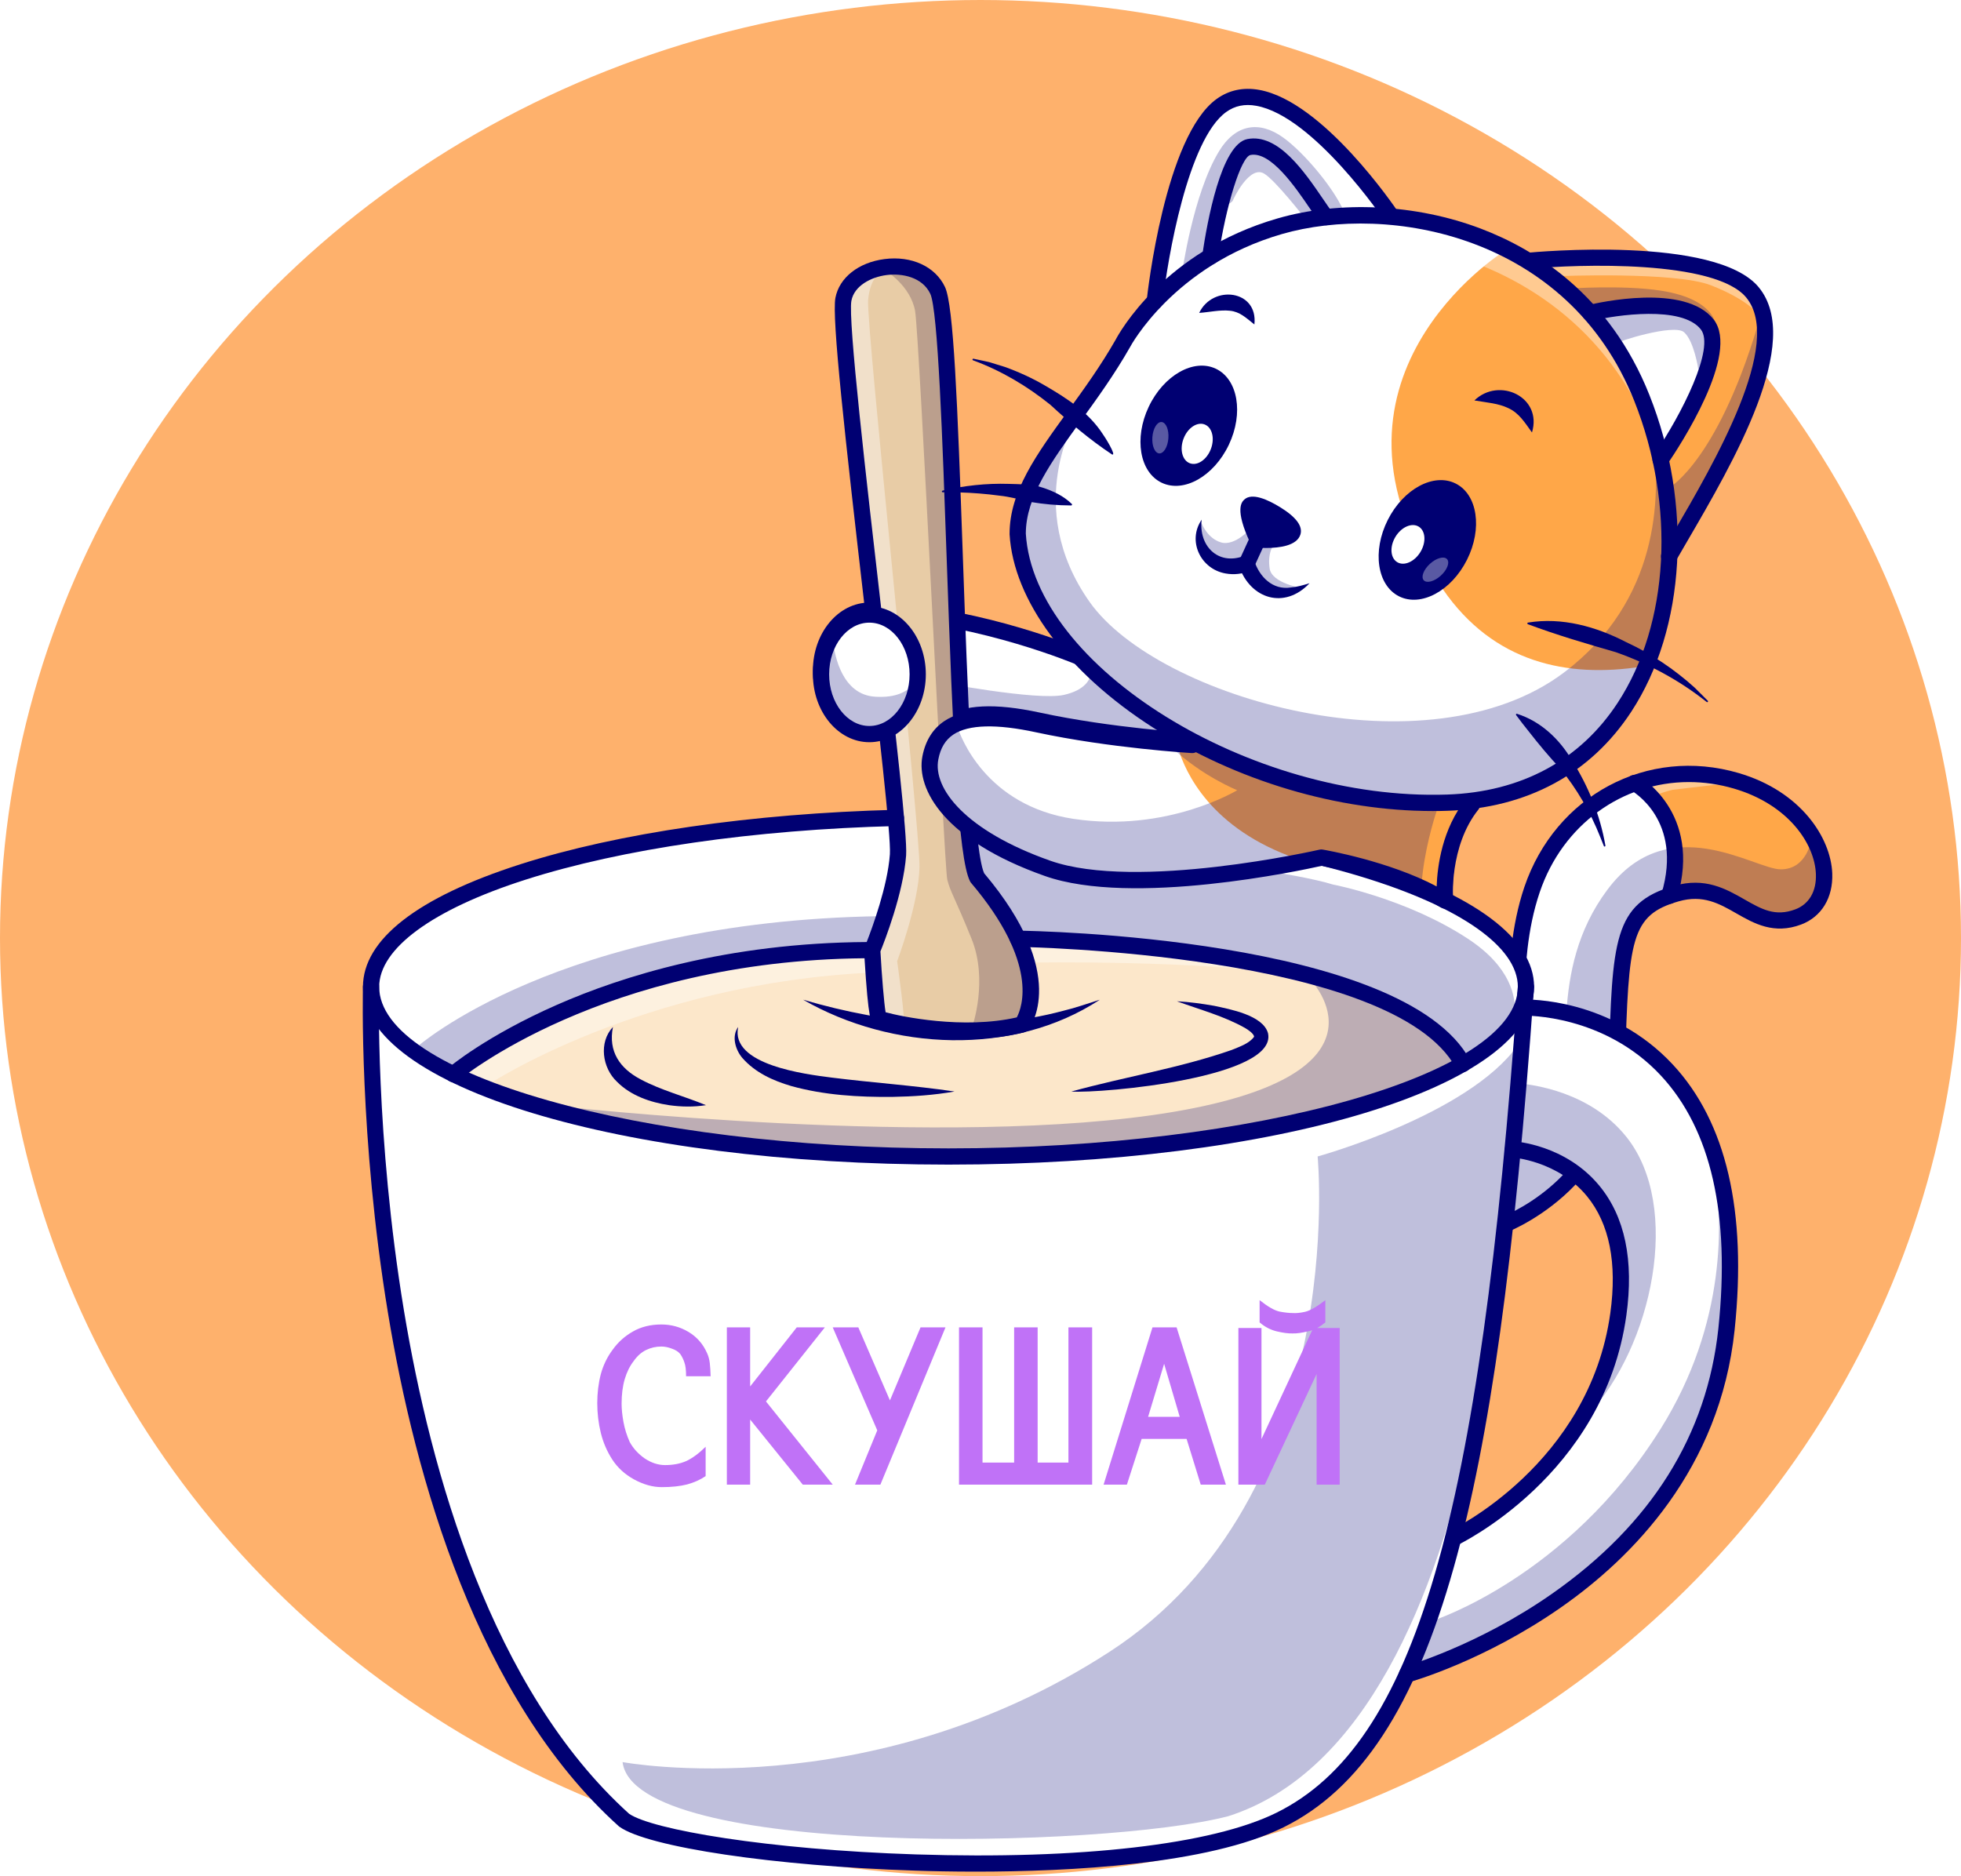 <svg width="626" height="599" viewBox="0 0 626 599" fill="none" xmlns="http://www.w3.org/2000/svg">
<ellipse cx="313" cy="299.5" rx="313" ry="299.5" fill="#FEB16C"/>
<path d="M479.159 391.42C479.159 391.42 515.087 378.716 516.179 339.711C517.271 300.686 517.588 290.344 535.136 285.302C552.683 280.26 558.757 298.542 574.081 292.745C589.406 286.949 583.649 257.909 554.291 249.294C524.933 240.679 498.076 257.432 489.064 284.071C480.052 310.71 487.913 338.341 476.419 354.618C464.926 370.895 462.763 388.958 479.159 391.42Z" fill="white"/>
<path d="M526.838 255.13L524.258 249.969C524.258 249.969 537.597 242.267 558.658 250.802C579.719 259.358 582.835 274.563 580.811 284.071C578.766 293.579 571.382 294.671 563.7 292.15C556.018 289.629 547.899 285.183 543.354 284.547C538.808 283.912 536.664 284.071 536.664 284.071L534.123 280.935C534.123 280.935 535.83 271.804 534.739 266.305C533.647 260.787 526.838 255.13 526.838 255.13Z" fill="#FFA748"/>
<g opacity="0.25">
<path d="M477.035 356.226C477.035 356.226 491.228 362.776 497.143 351.283C503.038 339.79 493.629 310.233 513.102 284.091C532.575 257.929 560.028 277.56 568.484 277.56C576.94 277.56 578.21 267.993 578.21 267.993C578.21 267.993 587.679 285.54 576.106 291.773C564.534 298.006 550.857 283.039 540.575 284.428C530.292 285.818 523.464 285.758 518.799 299.733C514.134 313.707 517.132 341.735 514.075 353.804C511.018 365.873 496.845 384.572 484.24 389.097C471.636 393.643 466.792 386.1 466.991 377.962C467.229 369.823 477.035 356.226 477.035 356.226Z" fill="#000072"/>
</g>
<g opacity="0.4">
<path d="M485.908 334.49C485.908 334.49 488.965 294.453 501.192 275.456C513.42 256.46 534.004 252.152 534.004 252.152L552.782 249.949C552.782 249.949 529.578 239.825 508.973 256.678C488.369 273.531 485.928 291.892 484.518 302.909C483.109 313.925 485.908 334.49 485.908 334.49Z" fill="white"/>
</g>
<path d="M479.159 394C479.04 394 478.901 394 478.782 393.98C470.921 392.809 467.546 388.502 466.078 385.088C462.683 377.148 465.76 365.198 474.295 353.129C480.072 344.951 480.588 333.458 481.223 320.138C481.759 308.745 482.355 295.842 486.602 283.237C496.527 253.939 525.925 238.277 555.025 246.813C574.935 252.648 584.463 267.516 584.9 278.85C585.197 286.612 581.485 292.706 574.995 295.167C566.261 298.462 559.909 294.83 554.311 291.634C548.832 288.498 543.651 285.54 535.85 287.783C520.566 292.17 519.871 299.832 518.779 339.77C517.668 380.105 480.409 393.722 480.032 393.861C479.754 393.961 479.456 394 479.159 394ZM539.126 249.691C518.005 249.691 498.85 263.169 491.505 284.905C487.476 296.815 486.92 308.784 486.384 320.377C485.749 333.914 485.173 346.718 478.524 356.127C471.258 366.409 468.241 376.989 470.842 383.063C472.132 386.1 474.851 388.006 478.901 388.76C483.625 386.894 512.626 374.091 513.579 339.631C514.67 300.269 515.008 288.378 534.401 282.82C544.306 279.982 550.976 283.793 556.852 287.148C562.35 290.284 566.677 292.765 573.129 290.324C577.496 288.676 579.898 284.567 579.679 279.049C579.322 269.501 570.985 256.896 553.517 251.775C548.713 250.366 543.87 249.691 539.126 249.691Z" fill="#000072"/>
<path d="M532.893 288.597C532.654 288.597 532.396 288.557 532.158 288.498C530.789 288.101 530.014 286.652 530.411 285.282C537.359 261.859 521.201 252.629 520.526 252.251C519.276 251.557 518.819 249.989 519.494 248.738C520.169 247.488 521.737 247.031 522.987 247.706C523.186 247.825 543.532 259.219 535.374 286.751C535.056 287.862 534.024 288.597 532.893 288.597Z" fill="#000072"/>
<path d="M302.275 230.119C308.091 226.268 317.679 225.871 331.594 228.868C348.387 232.501 366.391 234.287 375.204 235.022C373.041 233.771 370.897 232.501 368.793 231.151C359.086 224.938 350.709 218.05 343.881 210.805C341.697 209.892 315.158 199.093 285.859 196.533C290.842 200.046 294.196 206.597 294.196 214.1C294.196 220.75 291.556 226.645 287.487 230.357L298.444 233.95C299.457 232.402 300.727 231.131 302.275 230.119Z" fill="white"/>
<path d="M277.522 196.215C269.682 196.215 263.31 204.234 263.31 214.08C263.31 223.926 269.682 231.945 277.522 231.945C285.363 231.945 291.735 223.926 291.735 214.08C291.735 204.215 285.363 196.215 277.522 196.215Z" fill="white"/>
<path d="M457.383 257.571C431.519 257.571 404.265 250.544 380.345 237.84C377.725 237.682 353.369 236.074 331.078 231.25C317.838 228.392 308.866 228.69 303.625 232.143C300.767 234.029 298.98 236.927 298.206 240.977C296.32 250.743 306.9 265.015 334.829 274.861C362.798 284.726 420.978 271.506 421.574 271.387C421.733 271.347 421.891 271.347 422.05 271.367C423.003 271.526 444.699 275.297 459.984 284.051C459.944 279.069 460.639 267.099 467.348 257.135C465.621 257.293 463.874 257.413 462.088 257.472C460.52 257.551 458.951 257.571 457.383 257.571Z" fill="#FA9B27"/>
<path d="M461.274 288.875C460.797 288.875 460.321 288.736 459.904 288.478C446.426 280.022 425.385 275.873 421.891 275.218C415.599 276.627 361.428 288.299 333.559 278.454C301.442 267.119 292.43 250.783 294.454 240.242C295.427 235.2 297.809 231.409 301.521 228.948C307.655 224.898 317.6 224.422 331.872 227.499C355.037 232.501 380.544 234.009 380.782 234.029C382.211 234.109 383.303 235.339 383.224 236.769C383.144 238.198 381.914 239.289 380.484 239.21C380.226 239.19 354.322 237.662 330.76 232.58C318.096 229.841 309.203 230.079 304.36 233.275C301.819 234.962 300.231 237.563 299.536 241.235C297.75 250.425 308.111 264.003 335.266 273.57C362.858 283.297 420.661 270.176 421.236 270.037C421.574 269.958 421.911 269.958 422.249 270.017C423.182 270.176 443.31 273.67 458.614 281.768C458.852 275.297 460.381 263.407 467.904 254.018C468.797 252.907 470.425 252.728 471.536 253.621C472.648 254.514 472.827 256.142 471.933 257.254C462.584 268.945 463.815 285.897 463.815 286.056C463.894 287.029 463.418 287.962 462.584 288.478C462.207 288.756 461.75 288.875 461.274 288.875Z" fill="#000072"/>
<path d="M344.516 212.313C344.179 212.313 343.841 212.254 343.504 212.115C343.206 211.996 313.59 199.51 281.889 197.585C280.46 197.505 279.368 196.275 279.468 194.845C279.547 193.416 280.778 192.344 282.207 192.424C314.821 194.409 344.298 206.835 345.528 207.351C346.839 207.907 347.454 209.435 346.898 210.745C346.481 211.718 345.528 212.313 344.516 212.313Z" fill="#000072"/>
<path d="M277.522 235.736C267.578 235.736 259.499 226.01 259.499 214.06C259.499 202.11 267.578 192.384 277.522 192.384C287.467 192.384 295.546 202.11 295.546 214.06C295.566 226.01 287.467 235.736 277.522 235.736ZM277.522 197.565C270.436 197.565 264.679 204.969 264.679 214.06C264.679 223.151 270.436 230.555 277.522 230.555C284.609 230.555 290.365 223.151 290.365 214.06C290.385 204.969 284.609 197.565 277.522 197.565Z" fill="#000072"/>
<path d="M298.96 237.96C298.702 237.96 298.424 237.92 298.146 237.821L284.172 233.235C282.822 232.798 282.068 231.33 282.525 229.96C282.961 228.61 284.43 227.856 285.8 228.312L299.774 232.898C301.124 233.334 301.878 234.803 301.422 236.173C301.045 237.265 300.032 237.96 298.96 237.96Z" fill="#000072"/>
<g opacity="0.25">
<path d="M339.633 221.861C331.197 223.767 300.429 217.99 294.038 216.74C293.442 222.278 290.981 227.121 287.487 230.317L298.444 233.91C299.476 232.401 300.747 231.131 302.295 230.119C308.111 226.268 317.699 225.871 331.614 228.868C348.407 232.501 366.411 234.287 375.224 235.022C373.06 233.771 370.917 232.501 368.812 231.151C361.071 226.188 354.183 220.789 348.248 215.132C347.95 216.859 346.541 220.293 339.633 221.861Z" fill="#000072"/>
</g>
<g opacity="0.25">
<path d="M279.269 221.206C268.927 220.492 266.506 208.383 265.95 203.778C264.302 206.696 263.33 210.229 263.33 214.08C263.33 223.926 269.701 231.945 277.542 231.945C284.51 231.945 290.326 225.593 291.517 217.256C289.75 219.4 286.237 221.683 279.269 221.206Z" fill="#351945"/>
</g>
<g opacity="0.25">
<path d="M457.383 257.571C431.519 257.571 404.265 250.544 380.345 237.84C379.651 237.801 377.368 237.642 374.013 237.364C383.601 246.515 394.955 251.061 394.955 251.061C394.955 251.061 372.624 264.717 342.69 260.211C314.503 255.963 306.543 233.612 305.709 231.032C305.372 231.191 305.035 231.349 304.697 231.508L301.243 234.248C301.164 234.347 301.065 234.446 300.985 234.545C300.926 234.625 300.846 234.724 300.767 234.823C299.536 236.471 298.683 238.495 298.206 240.957C296.32 250.723 306.9 264.995 334.829 274.841C362.798 284.706 420.978 271.486 421.574 271.367C421.733 271.327 421.891 271.327 422.05 271.347C422.884 271.486 439.459 274.364 453.81 280.895C454.624 270.414 457.701 260.45 458.674 257.512C458.237 257.551 457.82 257.571 457.383 257.571Z" fill="#351945"/>
</g>
<path d="M467.626 340.763C467.606 340.763 467.606 340.782 467.586 340.782C467.566 340.782 467.566 340.783 467.546 340.802C458.773 345.844 447.359 350.469 433.484 354.539C398.548 364.801 352.139 370.458 302.791 370.458C253.444 370.458 207.015 364.801 172.099 354.539C143.892 346.261 125.809 335.661 119.616 324.089C119.695 340.405 120.747 377.108 127.635 418.733C136.171 470.304 155.643 540.176 199.988 580.193C208.504 586.248 248.998 592.064 292.311 593.473C345.131 595.18 387.313 590.297 408.056 580.054C451.786 558.477 472.926 489.141 485.153 325.538C481.819 330.857 475.903 335.999 467.626 340.763Z" fill="white"/>
<path d="M144.607 341.477C150.601 336.753 197.05 302.353 277.582 302.115C278.971 298.661 284.609 283.972 285.423 272.836C285.542 271.288 285.323 267.615 284.887 262.375C192.167 264.936 119.695 288.001 119.695 315.057C119.675 324.287 128.508 333.458 144.607 341.477Z" fill="white"/>
<path d="M287.864 273.034C286.971 285.341 280.599 301.241 279.646 303.564C280.182 312.496 281.016 322.262 281.552 324.287C284.39 325.26 306.464 330.619 325.5 326.034C326.949 323.711 334.551 308.725 311.049 281.034C310.989 280.955 310.95 280.895 310.89 280.816C306.881 273.154 305.193 224.561 303.526 177.576C302.156 138.789 300.747 98.672 298.186 93.253C295.308 87.179 288.122 85.809 282.822 86.504C277.383 87.199 271.448 90.355 270.416 95.814C269.245 102.047 274.962 151.572 280.004 195.262C284.47 233.751 288.301 267.02 287.864 273.034Z" fill="#E8CCA6"/>
<path d="M487.793 322.957C486.682 338.182 485.491 352.454 484.26 365.873C488.25 366.369 500.636 368.711 509.489 379.45C517.39 389.038 520.189 402.595 517.807 419.766C511.236 467.287 470.107 489.36 464.986 491.94C464.271 494.699 463.557 497.379 462.822 499.999C459.388 512.227 455.597 523.065 451.389 532.613C458.078 530.41 476.876 523.522 496.17 510.024C518.184 494.64 545.378 467.267 549.904 424.232C553.755 387.569 547.482 360.097 531.245 342.589C514.789 324.823 492.895 323.096 487.793 322.957Z" fill="white"/>
<path d="M279.448 325.577C278.912 324.287 278.197 320.079 277.244 304.576C200.901 304.894 155.703 336.118 147.068 342.668C154.333 346.082 162.948 349.298 172.794 352.176C207.511 362.379 253.683 367.997 302.791 367.997C351.9 367.997 398.091 362.379 432.789 352.176C445.89 348.326 456.808 343.939 465.284 339.195C444.937 305.489 342.253 301.4 326.869 300.983C332.606 314.461 329.926 322.818 328.199 326.173C332.05 325.419 335.881 324.506 339.633 323.315C343.543 322.223 347.295 320.655 351.086 319.146C344 323.156 336.298 326.272 328.279 328.098C324.289 329.111 320.2 329.667 316.111 330.143C312.022 330.58 307.893 330.679 303.784 330.639C295.566 330.461 287.368 329.389 279.388 327.483C271.428 325.558 263.608 322.878 256.362 319.126C260.173 320.555 264.044 321.826 267.975 322.838C271.786 323.95 275.617 324.823 279.448 325.577ZM365.259 343.939C369.11 343.105 372.981 342.311 376.792 341.398C380.623 340.485 384.434 339.532 388.166 338.381C391.878 337.249 395.63 335.979 398.826 334.053C399.6 333.557 400.334 333.021 400.87 332.426C401.406 331.81 401.625 331.215 401.505 330.659C401.386 330.064 400.87 329.408 400.215 328.833C399.54 328.277 398.766 327.721 397.932 327.285C394.598 325.458 390.846 324.168 387.094 322.997C383.343 321.766 379.512 320.794 375.7 319.742C379.631 320.258 383.521 320.992 387.412 321.846C391.283 322.779 395.134 323.791 398.826 325.617C399.759 326.054 400.652 326.629 401.525 327.285C402.359 327.999 403.232 328.873 403.59 330.222C403.768 330.877 403.689 331.632 403.49 332.267C403.391 332.584 403.232 332.862 403.093 333.16C402.935 333.418 402.756 333.656 402.577 333.895C401.823 334.788 400.95 335.443 400.076 336.038C396.503 338.262 392.692 339.532 388.881 340.743C381.219 343.026 373.418 344.594 365.597 345.844C357.776 347.115 349.895 348.008 341.995 348.544C349.776 347.035 357.518 345.507 365.259 343.939ZM213.824 351.779C210.013 351.025 206.241 349.834 202.728 347.968C201.001 346.976 199.333 345.844 197.864 344.415C196.415 342.986 195.165 341.299 194.41 339.373C192.822 335.522 193.477 331.056 195.661 327.88C194.41 331.513 194.51 335.443 196.157 338.579C197.785 341.735 200.723 344.058 203.919 345.805C207.154 347.551 210.687 348.802 214.3 349.894C217.913 350.966 221.625 351.839 225.357 352.812C221.486 352.891 217.635 352.534 213.824 351.779ZM265.434 345.408C271.905 346.241 278.455 346.738 284.986 347.214L304.677 348.464C298.107 349.06 291.497 349.219 284.907 349.12C278.297 349.02 271.706 348.623 265.116 347.829C261.821 347.393 258.546 346.857 255.29 346.142C252.075 345.308 248.76 344.455 245.743 342.966C242.705 341.557 239.728 339.79 237.406 337.269C236.294 335.959 235.341 334.47 234.984 332.783C234.587 331.116 234.805 329.309 235.639 327.88C235.043 329.428 235.103 331.135 235.639 332.604C236.175 334.093 237.147 335.363 238.279 336.455C240.621 338.599 243.539 340.028 246.517 341.239C252.492 343.601 258.982 344.594 265.434 345.408Z" fill="#FCE7CA"/>
<path d="M325.758 298.502C337.013 298.7 445.592 301.658 467.427 337.964C478.444 331.393 484.816 324.228 485.769 316.982C485.808 316.327 485.868 315.692 485.908 315.037C485.868 286.949 407.103 263.288 310.116 262.176C310.93 270.99 311.883 277.243 312.994 279.545C319.029 286.652 323.078 292.984 325.758 298.502Z" fill="white"/>
<g opacity="0.25">
<path d="M420.621 369.228C420.621 369.228 431.082 477.549 354.104 527.432C277.125 577.315 198.738 562.586 198.738 562.586C202.529 593.235 352.198 590.297 392.116 579.856C436.283 565.743 458.396 509.031 469.71 457.917C475.804 424.669 480.608 383.718 484.518 333.716C468.698 355.968 420.621 369.228 420.621 369.228Z" fill="#000072"/>
</g>
<g opacity="0.25">
<path d="M530.133 456.171C500.438 503.691 457.324 517.467 457.324 517.467C455.438 522.827 453.473 527.869 451.389 532.593C458.078 530.39 476.876 523.502 496.17 510.004C518.184 494.62 545.378 467.247 549.904 424.212C551.988 404.481 551.095 387.43 547.324 373.138C549.884 389.197 551.373 422.187 530.133 456.171Z" fill="#000072"/>
</g>
<g opacity="0.25">
<path d="M519.216 363.015C507.544 348.385 489.044 346.341 485.153 345.904C484.895 348.802 484.518 363.054 484.26 365.873C488.25 366.369 500.636 368.711 509.489 379.45C517.39 389.038 520.189 402.595 517.807 419.766C516.119 432.033 512.11 442.573 507.028 451.546C506.969 451.665 506.929 451.724 506.929 451.724C527.414 429.909 537.021 385.346 519.216 363.015Z" fill="#000072"/>
</g>
<g opacity="0.25">
<path d="M418.398 312.893C418.517 313.012 447.399 342.648 374.688 354.975C303.05 367.123 179.245 353.308 175.156 352.851C209.576 362.618 254.754 367.997 302.772 367.997C351.9 367.997 398.071 362.379 432.769 352.176C445.632 348.405 456.391 344.078 464.807 339.453C464.807 339.155 464.807 338.817 464.807 338.52C457.165 326.59 439.101 318.451 418.398 312.893Z" fill="#000072"/>
</g>
<g opacity="0.25">
<path d="M144.547 341.457C144.587 341.457 144.607 341.457 144.647 341.457C150.78 336.634 197.209 302.373 277.582 302.135C278.177 300.626 279.587 297.033 281.036 292.507C178.332 294.155 133.312 334.073 132.836 334.49C136.151 336.872 140.061 339.214 144.547 341.457Z" fill="#000072"/>
</g>
<g opacity="0.25">
<path d="M292.112 99.248C293.541 107.208 301.382 276.826 302.394 280.855C303.407 284.885 304.717 286.314 310.136 299.713C315.555 313.092 310.374 327.781 310.354 327.82C315.337 327.721 320.518 327.205 325.5 326.014C326.949 323.692 334.551 308.705 311.049 281.014C310.99 280.935 310.95 280.875 310.89 280.796C306.881 273.134 305.193 224.541 303.526 177.556C302.156 138.769 300.747 98.652 298.186 93.233C295.308 87.159 288.122 85.789 282.822 86.484C282.842 86.484 290.683 91.288 292.112 99.248Z" fill="#351945"/>
</g>
<g opacity="0.25">
<path d="M468.618 299.733C449.046 286.87 425.504 282.404 425.504 282.404C400.831 274.88 310.136 268.231 310.136 268.231C310.136 268.231 311.565 278.394 311.684 279.545C312.736 281.332 324.964 296.874 325.758 298.522C336.953 298.72 444.322 301.658 467.03 337.368L468.043 337.626C475.506 333.101 480.767 328.277 483.546 323.354C483.883 318.431 482.414 308.804 468.618 299.733Z" fill="#000072"/>
</g>
<g opacity="0.4">
<path d="M155.703 346.38C155.703 346.38 204.613 313.866 278.872 310.491L278.495 304.914L276.887 303.345C276.887 303.345 269.443 299.812 222.161 309.221C174.878 318.63 146.77 341.338 146.77 341.338L147.366 344.197L155.703 346.38Z" fill="white"/>
</g>
<g opacity="0.4">
<path d="M329.093 307.335C329.093 307.335 383.402 306.363 415.718 311.583C415.718 311.583 365.994 300.646 326.552 300.07L329.093 307.335Z" fill="white"/>
</g>
<g opacity="0.4">
<path d="M288.42 327.066C289.254 327.086 286.395 306.879 286.395 306.879C286.395 306.879 293.283 288.577 293.521 276.826C293.76 265.075 276.391 103.635 277.125 95.734C277.86 87.814 281.869 86.484 281.869 86.484C281.869 86.484 270.317 86.444 269.443 94.563C268.57 102.702 287.09 260.192 286.971 271.724C286.852 283.257 279.547 298.045 278.852 302.174C278.177 306.303 279.547 321.27 279.547 321.508C279.547 321.746 280.281 324.367 280.281 324.367C280.281 324.367 284.748 326.947 288.42 327.066Z" fill="white"/>
</g>
<path d="M302.791 371.828C197.964 371.828 115.864 346.896 115.864 315.077C115.864 300.011 133.233 286.473 166.124 275.933C197.447 265.908 239.986 259.735 285.939 258.544C287.348 258.504 288.559 259.636 288.599 261.065C288.638 262.494 287.507 263.685 286.078 263.725C240.621 264.896 198.579 270.99 167.712 280.875C138.056 290.363 121.045 302.849 121.045 315.077C121.045 343.026 204.276 366.647 302.791 366.647C401.307 366.647 484.538 343.026 484.538 315.077C484.538 302.373 466.296 289.55 434.496 279.883C401.347 269.819 356.863 264.023 309.243 263.526C307.813 263.506 306.662 262.335 306.682 260.906C306.702 259.477 307.853 258.365 309.302 258.345C357.399 258.842 402.399 264.717 436.005 274.92C470.643 285.441 489.719 299.693 489.719 315.057C489.719 346.896 407.619 371.828 302.791 371.828Z" fill="#000072"/>
<path d="M311.486 597.562C303.923 597.562 297.293 597.423 292.172 597.244C247.39 595.795 206.777 589.761 197.706 583.211C197.626 583.151 197.567 583.091 197.487 583.032C152.269 542.28 132.478 471.495 123.864 419.269C114.554 362.895 115.864 315.434 115.864 314.958C115.904 313.528 117.115 312.397 118.524 312.457C119.953 312.496 121.085 313.687 121.025 315.116C121.005 315.593 119.715 362.637 128.965 418.515C137.461 469.827 156.815 539.322 200.822 579.082C208.107 584.143 245.008 590.535 292.33 592.064C344.933 593.751 386.896 588.927 407.421 578.784C451.567 557.009 472.469 485.469 484.538 314.858C484.637 313.429 485.868 312.357 487.297 312.457C488.726 312.556 489.798 313.786 489.699 315.216C483.546 402.139 475.665 459.227 464.112 500.317C451.587 544.88 434.298 571.281 409.704 583.429C385.625 595.339 341.281 597.562 311.486 597.562Z" fill="#000072"/>
<path d="M449.146 537.159C448.014 537.159 446.982 536.404 446.644 535.273C446.267 533.903 447.061 532.474 448.451 532.077C448.689 532.017 471.715 525.447 495.456 508.833C527.096 486.7 544.961 458.175 548.554 424.053C552.366 387.787 546.212 360.672 530.233 343.442C511.971 323.771 486.999 324.307 486.761 324.287C485.332 324.327 484.141 323.215 484.101 321.786C484.062 320.357 485.173 319.166 486.602 319.126C487.714 319.106 514.194 318.55 534.044 339.929C551.095 358.29 557.705 386.775 553.735 424.609C549.051 469.113 521.022 497.339 498.334 513.18C473.859 530.271 450.853 536.801 449.88 537.079C449.602 537.139 449.384 537.159 449.146 537.159Z" fill="#000072"/>
<path d="M463.934 493.667C462.961 493.667 462.028 493.111 461.591 492.159C460.996 490.868 461.552 489.32 462.862 488.725C463.418 488.467 507.366 467.485 514.055 419.23C516.278 403.211 513.757 390.646 506.611 381.932C497.282 370.558 482.95 369.565 482.811 369.565C481.382 369.486 480.29 368.255 480.37 366.826C480.449 365.397 481.68 364.305 483.089 364.384C483.764 364.424 499.743 365.456 510.561 378.577C518.72 388.482 521.618 402.397 519.176 419.944C512.09 471.118 465.502 493.211 465.025 493.429C464.668 493.588 464.291 493.667 463.934 493.667Z" fill="#000072"/>
<path d="M144.726 345.546C143.991 345.546 143.257 345.229 142.761 344.633C141.828 343.542 141.967 341.914 143.058 340.981C143.555 340.564 155.246 330.719 177.875 320.774C198.38 311.762 232.086 301.043 276.669 300.765C278.436 296.239 283.338 282.94 284.073 272.757C284.49 267.119 280.282 230.794 276.232 195.679C269.682 139.027 265.493 101.411 266.684 95.099C267.915 88.648 274.049 83.785 282.366 82.713C291.001 81.601 298.583 85.095 301.66 91.625C304.419 97.461 305.63 128.03 307.357 177.437C308.826 219.201 310.652 271.069 314.165 278.811C341.558 311.266 328.815 328.019 328.259 328.734C327.902 329.17 327.405 329.488 326.869 329.627C305.848 334.887 280.857 328.475 279.19 327.364C278.019 326.59 277.225 326.054 275.974 305.946C192.485 306.68 146.87 344.534 146.413 344.931C145.917 345.328 145.321 345.546 144.726 345.546ZM282.703 323.176C287.507 324.525 307.516 328.734 324.587 324.823C326.254 321.707 331.693 307.474 309.997 281.888C309.878 281.749 309.759 281.59 309.679 281.411C305.828 274.027 304.201 235.518 302.176 177.596C300.886 140.734 299.417 98.97 296.975 93.809C294.415 88.39 287.844 87.199 283.021 87.814C278.078 88.449 272.679 91.228 271.786 96.032C270.654 102.047 276.609 153.617 281.393 195.064C285.859 233.652 289.69 267 289.254 273.114C288.36 285.203 282.346 300.586 281.056 303.762C281.492 311.623 282.207 320.218 282.703 323.176Z" fill="#000072"/>
<path d="M467.01 342.291C466.097 342.291 465.204 341.795 464.728 340.941C444.917 304.298 326.115 302.333 324.904 302.313C323.475 302.293 322.324 301.122 322.344 299.693C322.363 298.264 323.515 297.152 324.964 297.132C329.986 297.192 448.034 299.177 469.273 338.46C469.948 339.711 469.492 341.299 468.221 341.973C467.844 342.192 467.427 342.291 467.01 342.291Z" fill="#000072"/>
<path d="M256.382 319.186C283.219 327.046 312.141 330.024 339.415 322.719C343.345 321.786 347.156 320.416 351.086 319.186C323.376 337.408 284.569 335.423 256.382 319.186Z" fill="#000072"/>
<path d="M235.639 327.9C233.078 340.008 257.117 342.986 265.612 344.058C278.594 345.685 291.656 346.559 304.697 348.484C298.127 349.655 291.497 350.092 284.867 350.211C274.088 350.311 263.032 349.655 252.571 346.738C246.775 345.03 241.038 342.45 236.949 337.745C234.726 335.105 233.495 330.858 235.639 327.9Z" fill="#000072"/>
<path d="M195.661 327.9C194.093 335.76 197.944 341.179 204.554 344.633C211.065 348.107 218.35 349.953 225.357 352.851C221.426 353.467 217.496 353.407 213.566 352.851C207.65 351.958 201.378 349.834 196.971 345.388C192.247 340.961 191.076 332.783 195.661 327.9Z" fill="#000072"/>
<path d="M341.995 348.504C359.026 343.8 376.594 341.021 393.188 335.225C395.749 334.153 398.647 333.24 400.275 331.096C400.295 330.996 400.354 330.996 400.334 330.897C400.136 329.964 398.468 328.793 397.436 328.198C390.687 324.386 383.025 322.362 375.72 319.682C379.71 319.9 383.66 320.436 387.61 321.131C392.533 322.203 403.213 324.109 404.781 329.885C407.897 344.058 351.98 349.139 341.995 348.504Z" fill="#000072"/>
<path d="M467.348 258.385C461.532 267.04 460.242 277.223 460.023 282.999C459.984 283.873 459.984 284.647 459.984 285.302C458.356 284.369 456.669 283.495 454.922 282.682C440.332 275.794 422.904 272.757 422.07 272.618C421.911 272.578 421.752 272.598 421.594 272.637C421.475 272.677 418.636 273.312 413.991 274.186C397.198 277.401 356.764 283.833 334.869 276.111C306.94 266.266 296.36 251.993 298.246 242.227C299.02 238.178 300.787 235.28 303.665 233.394C308.905 229.94 317.877 229.642 331.117 232.501C348.744 236.312 367.661 238.118 376.098 238.793C378.321 238.952 379.829 239.071 380.365 239.091C404.285 251.775 431.539 258.802 457.423 258.802C458.991 258.802 460.559 258.782 462.108 258.723C463.854 258.663 465.601 258.544 467.348 258.385Z" fill="white"/>
<path d="M422.05 272.598C421.891 272.558 421.733 272.578 421.574 272.618C421.455 272.657 418.616 273.293 413.971 274.166C386.499 264.658 378.36 246.594 376.058 238.773C378.281 238.932 379.79 239.051 380.325 239.071C404.245 251.755 431.499 258.782 457.383 258.782C458.951 258.782 460.519 258.762 462.068 258.703C463.854 258.643 465.601 258.524 467.328 258.345C461.512 267 460.222 277.183 460.003 282.959C458.455 282.92 456.768 282.84 454.902 282.642L422.05 272.598Z" fill="#FFA748"/>
<path d="M277.522 197.446C269.682 197.446 263.31 205.465 263.31 215.311C263.31 225.156 269.682 233.176 277.522 233.176C285.363 233.176 291.735 225.156 291.735 215.311C291.735 205.445 285.363 197.446 277.522 197.446Z" fill="white"/>
<path d="M461.274 290.105C460.797 290.105 460.321 289.966 459.904 289.708C446.426 281.252 425.385 277.104 421.891 276.449C415.599 277.858 361.428 289.53 333.559 279.684C301.442 268.35 292.43 252.013 294.454 241.473C295.427 236.431 297.809 232.64 301.521 230.178C307.655 226.129 317.6 225.652 331.872 228.729C355.037 233.731 380.544 235.24 380.782 235.26C382.211 235.339 383.303 236.57 383.224 237.999C383.144 239.428 381.914 240.5 380.484 240.441C380.226 240.421 354.322 238.892 330.76 233.811C318.096 231.072 309.203 231.31 304.36 234.506C301.819 236.193 300.231 238.793 299.536 242.465C297.75 251.656 308.111 265.233 335.266 274.801C362.858 284.528 420.661 271.407 421.236 271.268C421.574 271.188 421.911 271.188 422.249 271.248C423.182 271.407 443.31 274.9 458.614 282.999C458.852 276.528 460.381 264.638 467.904 255.249C468.797 254.137 470.425 253.959 471.536 254.852C472.648 255.745 472.827 257.373 471.933 258.484C462.584 270.176 463.815 287.128 463.815 287.287C463.894 288.259 463.418 289.192 462.584 289.708C462.207 289.966 461.75 290.105 461.274 290.105Z" fill="#000072"/>
<path d="M277.522 236.967C267.578 236.967 259.499 227.241 259.499 215.291C259.499 203.341 267.578 193.615 277.522 193.615C287.467 193.615 295.546 203.341 295.546 215.291C295.546 227.241 287.467 236.967 277.522 236.967ZM277.522 198.795C270.436 198.795 264.679 206.2 264.679 215.291C264.679 224.382 270.436 231.786 277.522 231.786C284.609 231.786 290.365 224.382 290.365 215.291C290.365 206.2 284.609 198.795 277.522 198.795Z" fill="#000072"/>
<g opacity="0.25">
<path d="M279.269 222.437C268.927 221.722 266.506 209.614 265.95 205.008C264.302 207.926 263.33 211.46 263.33 215.311C263.33 225.156 269.701 233.176 277.542 233.176C284.51 233.176 290.326 226.824 291.517 218.487C289.75 220.63 286.237 222.913 279.269 222.437Z" fill="#000072"/>
</g>
<g opacity="0.25">
<path d="M457.383 258.802C431.519 258.802 404.265 251.775 380.345 239.071C379.651 239.031 377.368 238.873 374.013 238.595C383.601 247.746 394.955 252.291 394.955 252.291C394.955 252.291 372.624 265.948 342.69 261.442C314.503 257.194 306.543 234.843 305.709 232.263C305.372 232.421 305.035 232.58 304.697 232.739L301.243 235.478C301.164 235.577 301.065 235.677 300.985 235.776C300.926 235.855 300.846 235.955 300.767 236.054C299.536 237.701 298.683 239.726 298.206 242.188C296.32 251.954 306.9 266.226 334.829 276.071C362.798 285.937 420.978 272.717 421.574 272.598C421.733 272.558 421.891 272.558 422.05 272.578C422.884 272.717 439.459 275.595 453.81 282.126C454.624 271.645 457.701 261.68 458.674 258.742C458.237 258.782 457.82 258.802 457.383 258.802Z" fill="#000072"/>
</g>
<path d="M522.968 127.494C513.777 104.369 497.818 89.303 479.834 80.43C465.125 73.145 449.066 70.028 434.317 70.028C425.107 70.028 416.393 71.259 408.81 73.443C373.676 83.626 359.642 109.947 359.523 110.205C359.503 110.225 359.503 110.245 359.503 110.245C354.54 118.939 349.121 126.422 343.861 133.687C334.313 146.848 326.075 158.202 326.075 170.469C326.85 183.59 333.837 196.731 344.973 208.621H344.992C345.31 208.76 345.548 209.018 345.648 209.336C370.44 235.339 415.003 255.15 457.502 255.169C458.991 255.169 460.48 255.13 461.969 255.09C486.027 254.296 505.242 243.954 517.549 225.156C520.05 221.325 522.233 217.216 524.079 212.869C534.56 188.196 534.401 156.197 522.968 127.494Z" fill="white"/>
<path d="M524.099 212.829C500.418 216.502 476.836 211.718 460.579 188.096C414.686 121.361 479.853 80.43 479.853 80.43C497.818 89.303 513.797 104.389 522.988 127.494C534.401 156.197 534.56 188.196 524.099 212.829Z" fill="#FFA748"/>
<path d="M370.063 90.196C370.063 90.196 374.668 63.895 379.273 52.064C383.502 41.206 387.948 33.028 394.955 31.381C402.2 29.673 412.423 33.266 427.747 47.876C438.843 58.456 443.091 67.507 443.091 67.507L442.913 69.036C442.913 69.036 404.245 64.252 378.698 87.179L370.976 93.352L370.063 90.196Z" fill="white"/>
<path d="M489.044 81.958C489.044 81.958 531.88 81.819 549.924 87.239C567.968 92.657 564.176 110.006 557.169 131.742C550.38 152.823 535.592 172.395 535.592 172.395L533.21 171.105C533.21 171.105 538.431 111.634 490.215 84.32L489.044 81.958Z" fill="#FFA748"/>
<path d="M388.166 76.738C388.166 76.738 390.846 47.538 398.687 46.943C406.528 46.347 422.646 66.396 422.646 66.396L420.641 68.679C420.641 68.679 406.309 71.339 398.449 75.05C390.568 78.802 386.955 80.132 388.166 76.738Z" fill="white"/>
<path d="M508.874 99.903C508.874 99.903 521.201 97.838 532.456 97.64C543.711 97.441 547.343 105.5 546.41 112.091C543.89 130.174 532.595 142.501 532.317 143.315C532.039 144.129 531.622 146.352 530.61 145.478C529.598 144.605 528.446 122.929 513.241 105.957C513.261 105.957 508.16 102.384 508.874 99.903Z" fill="white"/>
<path d="M411.47 169.537C411.47 169.358 411.014 168.365 408.929 166.758C405.495 164.117 400.97 162.252 399.798 162.371C399.441 163.304 400.573 167.274 402.28 171.085C406.865 171.283 411.153 170.589 411.47 169.537Z" fill="#000072"/>
<g opacity="0.25">
<path d="M344.993 207.51C345.33 207.649 345.548 207.907 345.667 208.224C370.46 234.228 415.023 254.038 457.522 254.058C459.011 254.058 460.5 254.038 461.988 253.978C486.047 253.184 505.261 242.823 517.568 224.045C531.92 202.11 535.513 170.767 527.732 140.972C530.153 158.738 529.657 191.749 499.287 214.695C455.895 247.468 369.746 223.092 347.891 192.265C326.036 161.438 343.901 132.596 343.901 132.596C334.353 145.756 326.115 157.11 326.115 169.358C326.889 182.479 333.877 195.639 344.993 207.51Z" fill="#000072"/>
</g>
<g opacity="0.25">
<path d="M377.288 87.437C377.288 87.437 380.822 61.91 389.179 48.233C394.439 39.618 401.982 38.427 409.644 43.926C416.095 48.551 426.636 60.699 429.792 69.354L416.472 69.572C416.472 69.572 407.123 57.543 403.53 55.419C398.865 52.66 393.764 63.419 393.526 64.073C393.288 64.729 389.655 66.555 389.655 66.555C389.655 66.555 386.578 81.164 385.427 81.939C384.296 82.673 377.288 87.437 377.288 87.437Z" fill="#000072"/>
</g>
<g opacity="0.25">
<path d="M500.894 92.121C500.894 92.121 517.946 90.95 529.935 92.757C549.13 95.655 547.939 105.441 547.939 105.441C547.939 105.441 546.549 112.428 546.549 113.262C546.549 114.095 542.143 117.887 542.143 117.887C542.143 117.887 540.813 108.915 537.597 106.076C534.381 103.218 515.683 109.232 515.901 109.669C515.901 109.669 501.927 94.444 500.894 92.121Z" fill="#000072"/>
</g>
<g opacity="0.25">
<path d="M532.893 155.681C532.893 155.681 549.011 146.749 562.271 99.903C562.271 99.903 565.605 93.193 561.02 118.542C556.435 143.89 537.815 167.849 537.815 167.849L535.374 171.263C535.374 171.263 533.409 167.115 533.409 166.281C533.409 165.447 531.344 145.756 531.344 145.756L532.893 155.681Z" fill="#000072"/>
</g>
<g opacity="0.4">
<path d="M497.381 88.171C497.381 88.171 534.719 86.643 546.133 91.07C557.527 95.496 561.139 100.101 561.139 100.101C561.139 100.101 562.072 93.055 549.388 87.04C536.724 81.025 507.961 79.418 498.175 82.256C488.389 85.095 492.577 85.115 497.381 88.171Z" fill="white"/>
</g>
<g opacity="0.4">
<path d="M435.826 68.004C435.985 66.257 418.378 44.898 406.567 38.785C389.913 30.17 378.38 54.486 378.38 54.486C378.38 54.486 386.539 31.023 398.885 31.599C411.927 32.194 423.241 43.787 423.241 43.787L443.588 66.614L442.932 68.699L435.826 68.004Z" fill="white"/>
</g>
<g opacity="0.4">
<path d="M527.057 139.186C527.057 139.186 525.588 98.176 472.171 75.567C418.735 52.958 368.058 86.047 360.138 109.173C360.138 109.173 380.782 85.909 416.353 78.703C417.941 78.385 419.569 78.127 421.216 77.889C421.872 81.422 429.196 84.777 438.407 85.571C448.252 86.425 456.51 84.062 456.827 80.251C456.847 80.073 456.827 79.894 456.808 79.715C484.975 86.166 513.658 104.667 527.057 139.186Z" fill="white"/>
</g>
<g opacity="0.25">
<path d="M383.561 167.016C383.561 167.016 385.387 171.919 389.814 173.189C394.24 174.459 399.282 168.723 399.282 168.723L406.686 173.387L406.289 174.479C406.289 174.479 404.622 176.702 405.297 181.486C405.972 186.27 415.559 187.64 415.182 187.799C414.825 187.957 409.723 190.478 404.741 187.799C399.759 185.119 398.409 180.891 398.409 180.891C398.409 180.891 390.568 181.367 385.745 176.861C380.921 172.316 383.561 167.016 383.561 167.016Z" fill="#000072"/>
</g>
<path d="M457.383 258.941C426.993 258.941 394.697 249.353 368.058 232.282C340.645 214.735 323.535 191.669 322.284 170.589C322.284 170.529 322.284 170.489 322.284 170.43C322.284 156.932 330.859 145.121 340.784 131.425C345.965 124.279 351.345 116.875 356.188 108.379C357.081 106.672 371.453 80.271 407.778 69.751C427.807 63.954 452.083 65.165 472.688 72.986C490.275 79.656 513.876 94.285 526.521 126.085C540.396 160.961 538.133 200.661 520.764 227.201C507.763 247.071 487.496 258.008 462.127 258.862C460.559 258.921 458.971 258.941 457.383 258.941ZM327.465 170.35C330.085 212.949 399.163 255.785 461.949 253.681C485.55 252.887 504.388 242.763 516.417 224.362C532.893 199.192 534.977 161.358 521.697 127.991C500.577 74.912 443.21 64.887 409.207 74.733C374.688 84.737 360.873 110.562 360.734 110.82C360.714 110.84 360.694 110.88 360.694 110.9C355.712 119.654 349.995 127.534 344.973 134.462C335.604 147.404 327.505 158.579 327.465 170.35Z" fill="#000072"/>
<path d="M392.28 141.994C397.048 131.94 395.188 121.075 388.126 117.725C381.064 114.376 371.474 119.811 366.706 129.864C361.938 139.918 363.797 150.783 370.86 154.132C377.922 157.482 387.512 152.047 392.28 141.994Z" fill="#000072"/>
<path d="M386.534 143.374C387.843 139.954 386.954 136.436 384.548 135.515C382.142 134.594 379.13 136.619 377.821 140.039C376.512 143.458 377.401 146.977 379.807 147.898C382.213 148.819 385.225 146.794 386.534 143.374Z" fill="white"/>
<g opacity="0.35">
<path d="M372.976 139.94C373.183 137.174 372.207 134.847 370.797 134.742C369.386 134.636 368.076 136.793 367.869 139.559C367.663 142.325 368.638 144.652 370.049 144.758C371.459 144.863 372.77 142.706 372.976 139.94Z" fill="white"/>
</g>
<path d="M468.292 178.739C473.287 168.795 471.674 157.89 464.689 154.381C457.704 150.872 447.992 156.089 442.997 166.032C438.002 175.975 439.615 186.881 446.6 190.389C453.585 193.898 463.297 188.682 468.292 178.739Z" fill="#000072"/>
<path d="M453.446 176.217C455.338 173.081 455.082 169.461 452.876 168.13C450.67 166.8 447.349 168.263 445.457 171.398C443.566 174.534 443.821 178.154 446.028 179.485C448.234 180.815 451.555 179.352 453.446 176.217Z" fill="white"/>
<g opacity="0.35">
<path d="M459.936 183.787C461.989 181.923 462.884 179.563 461.933 178.515C460.983 177.468 458.547 178.13 456.494 179.994C454.44 181.859 453.545 184.219 454.496 185.266C455.446 186.313 457.882 185.651 459.936 183.787Z" fill="white"/>
</g>
<path d="M404.126 174.956C403.113 174.956 402.16 174.916 401.307 174.856C400.354 174.797 399.52 174.221 399.123 173.368C394.062 162.549 396.404 160.286 397.178 159.532C399.62 157.17 404.801 159.552 408.711 161.974C413.793 165.11 415.936 168.028 415.123 170.668C414.011 174.201 408.572 174.956 404.126 174.956ZM403.193 169.755C405.773 169.795 408.314 169.556 409.624 169.14C408.076 167.472 403.808 164.892 401.267 164.018C401.565 165.447 402.299 167.631 403.193 169.755Z" fill="#000072"/>
<path d="M383.601 165.924C382.588 174.201 388.742 180.533 396.9 177.576C398.27 176.96 399.898 177.615 400.394 179.045C402.042 184.126 406.23 188.454 412.026 187.58C413.971 187.421 415.976 186.846 418.041 186.211C410.081 194.647 399.143 191.312 395.491 180.672L399.024 182.26C396.523 183.273 393.903 183.57 391.243 183.094C383.244 181.705 378.956 172.693 383.601 165.924Z" fill="#000072"/>
<path d="M397.972 182.518C397.615 182.518 397.238 182.439 396.9 182.28C395.59 181.685 395.034 180.156 395.63 178.846L399.143 171.184C399.739 169.874 401.267 169.318 402.577 169.914C403.887 170.509 404.443 172.038 403.848 173.348L400.334 181.01C399.898 181.963 398.945 182.518 397.972 182.518Z" fill="#000072"/>
<path d="M368.634 98.791C368.535 98.791 368.455 98.791 368.356 98.771C366.927 98.612 365.914 97.342 366.053 95.913C366.292 93.769 371.85 43.469 388.404 31.579C392.335 28.76 396.9 27.788 401.982 28.701C422.408 32.373 445.334 66.217 446.307 67.647C447.101 68.838 446.783 70.445 445.592 71.239C444.401 72.033 442.793 71.716 441.999 70.525C441.781 70.187 419.351 37.078 401.049 33.782C397.357 33.108 394.201 33.763 391.422 35.767C379.234 44.521 372.703 82.534 371.195 96.449C371.056 97.819 369.944 98.791 368.634 98.791Z" fill="#000072"/>
<path d="M386.34 84.539C386.221 84.539 386.082 84.539 385.963 84.519C384.554 84.32 383.561 83.01 383.779 81.581C385.328 70.942 389.794 46.05 398.191 44.402C407.996 42.497 416.373 54.764 422.467 63.716C423.499 65.245 424.492 66.674 425.325 67.805C426.179 68.957 425.941 70.584 424.79 71.418C423.638 72.272 422.011 72.033 421.177 70.882C420.284 69.691 419.271 68.202 418.199 66.634C413.515 59.746 405.654 48.233 399.183 49.484C396.206 50.059 391.303 65.721 388.901 82.316C388.722 83.606 387.61 84.539 386.34 84.539Z" fill="#000072"/>
<path d="M532.813 180.196C532.377 180.196 531.94 180.077 531.523 179.859C530.292 179.144 529.856 177.556 530.57 176.325C531.662 174.439 532.813 172.435 534.044 170.35C547.304 147.642 569.476 109.609 557.447 95C547.522 82.931 503.951 84.301 487.992 85.849C486.563 85.988 485.312 84.936 485.173 83.526C485.034 82.097 486.086 80.847 487.496 80.708C489.957 80.47 547.74 75.09 561.437 91.725C575.749 109.113 553.338 147.543 538.51 172.971C537.299 175.055 536.128 177.06 535.056 178.926C534.58 179.72 533.706 180.196 532.813 180.196Z" fill="#000072"/>
<path d="M530.094 149.349C529.597 149.349 529.081 149.21 528.625 148.893C527.454 148.079 527.136 146.471 527.95 145.3C536.942 132.159 547.522 111.039 542.957 105.183C536.942 97.461 515.822 100.578 508.199 102.424C506.81 102.761 505.4 101.908 505.083 100.518C504.745 99.129 505.599 97.719 506.988 97.402C510.125 96.647 537.895 90.315 547.046 102.007C555.581 112.924 536.208 142.421 532.238 148.237C531.721 148.952 530.908 149.349 530.094 149.349Z" fill="#000072"/>
<path d="M487.774 198.776C498.632 196.989 509.569 200.066 519.176 205.048C527.096 208.701 534.461 213.663 540.932 219.499C541.905 220.432 544.207 222.774 545.18 223.747C545.398 223.965 545.081 224.342 544.822 224.124C536.069 217.177 526.243 211.877 515.742 208.204C506.294 205.485 496.984 202.746 487.734 199.292C487.496 199.212 487.496 198.815 487.774 198.776Z" fill="#000072"/>
<path d="M484.26 227.896C491.843 230.297 497.818 235.974 501.768 242.684C507.048 250.981 510.819 260.311 512.487 269.978C512.546 270.275 512.09 270.414 511.991 270.116L510.8 267.139C507.703 259.318 503.395 251.894 498.076 245.383C494.523 241.592 491.168 237.582 487.972 233.473C486.642 231.826 485.332 230.139 484.002 228.332C483.804 228.134 484.002 227.796 484.26 227.896Z" fill="#000072"/>
<path d="M341.936 161.378C337.33 161.358 333.301 160.981 328.993 160.267C325.678 159.532 322.403 158.579 319.009 158.242C314.801 157.666 310.374 157.329 306.146 157.21C304.618 157.15 302.474 157.21 300.926 157.17C300.787 157.17 300.667 157.051 300.667 156.912C300.667 156.793 300.747 156.694 300.866 156.654C307.754 155.046 314.84 154.272 321.947 154.49C325.5 154.629 329.192 154.47 332.626 155.622C336.12 156.733 339.494 158.301 342.174 160.922C342.313 161.08 342.174 161.398 341.936 161.378Z" fill="#000072"/>
<path d="M354.997 145.101C347.891 140.397 341.539 134.978 335.306 129.241C327.862 123.246 319.624 118.343 310.592 115.028C310.315 114.929 310.434 114.453 310.751 114.532L314.126 115.247L315.813 115.624C316.825 115.942 319.723 116.835 320.775 117.152C325.043 118.681 329.49 120.706 333.4 122.988C340.447 127.077 347.494 131.583 352.019 138.571C352.476 139.146 356.605 145.657 354.997 145.101Z" fill="#000072"/>
<path d="M382.807 99.903C387.134 90.811 401.664 92.499 400.434 103.595C397.694 101.411 395.769 99.526 392.613 99.208C389.476 98.871 386.3 99.645 382.807 99.903Z" fill="#000072"/>
<path d="M470.663 127.852C478.563 120.209 492.478 126.78 489.044 138.074C486.702 134.839 484.955 131.941 481.6 130.353C478.305 128.745 474.593 128.526 470.663 127.852Z" fill="#000072"/>
<g filter="url(#filter0_i_273_3895)">
<path d="M225.258 457.918V467.281C223.576 468.432 221.605 469.318 219.348 469.938C217.09 470.513 214.389 470.801 211.246 470.801C208.368 470.801 205.424 469.982 202.414 468.344C199.448 466.706 197.124 464.581 195.441 461.969C193.759 459.357 192.542 456.523 191.789 453.469C191.036 450.37 190.66 447.204 190.66 443.973C190.66 440.741 191.036 437.664 191.789 434.742C192.586 431.82 193.87 429.186 195.641 426.84C197.323 424.493 199.448 422.59 202.016 421.129C204.628 419.624 207.66 418.871 211.113 418.871C214.257 418.871 217.156 419.668 219.812 421.262C222.469 422.855 224.439 425.113 225.723 428.035C226.165 429.009 226.453 430.072 226.586 431.223C226.719 432.374 226.807 433.768 226.852 435.406H219.016C219.016 433.414 218.839 431.953 218.484 431.023C218.174 430.049 217.732 429.142 217.156 428.301C216.536 427.548 215.629 426.973 214.434 426.574C213.283 426.132 212.176 425.91 211.113 425.91C209.387 425.91 207.749 426.286 206.199 427.039C204.694 427.792 203.388 428.965 202.281 430.559C201.042 432.152 200.09 434.078 199.426 436.336C198.762 438.594 198.43 441.206 198.43 444.172C198.43 445.854 198.629 447.802 199.027 450.016C199.426 452.185 200.09 454.31 201.02 456.391C202.126 458.427 203.72 460.176 205.801 461.637C207.926 463.053 210.095 463.762 212.309 463.762C214.832 463.762 217.068 463.341 219.016 462.5C220.964 461.615 223.044 460.087 225.258 457.918ZM232.031 470.004V419.801H239.469V438.66L254.344 419.801H263.309L244.516 443.441L265.832 470.004H256.27L239.469 449.219V470.004H232.031ZM284.094 443.109L293.855 419.801H301.824L281.039 470.004H272.938L280.043 452.672L265.832 419.801H274L284.094 443.109ZM323.738 462.965V419.801H331.242V462.965H341.07V419.801H348.641V470.004H306.141V419.801H313.645V462.965H323.738ZM352.293 470.004L367.898 419.801H375.602L391.34 470.004H383.305L378.789 455.395H364.445L359.73 470.004H352.293ZM371.617 431.422L366.504 448.355H376.598L371.617 431.422ZM427.664 420V470.004H420.293V434.676L403.758 470.004H395.324V420H402.695V455.461L418.898 420.664C418.5 420.841 418.057 420.974 417.57 421.062C415.534 421.549 413.896 421.771 412.656 421.727C411.284 421.771 409.579 421.549 407.543 421.062C405.551 420.576 403.736 419.624 402.098 418.207V411.102C404.71 413.182 406.835 414.4 408.473 414.754C410.111 415.064 411.505 415.219 412.656 415.219C413.719 415.307 415.047 415.174 416.641 414.82C418.279 414.422 420.426 413.182 423.082 411.102V418.207C422.285 418.871 421.422 419.469 420.492 420H427.664Z" fill="#C072F7"/>
</g>
<defs>
<filter id="filter0_i_273_3895" x="190.66" y="411.102" width="237.004" height="63.699" filterUnits="userSpaceOnUse" color-interpolation-filters="sRGB">
<feFlood flood-opacity="0" result="BackgroundImageFix"/>
<feBlend mode="normal" in="SourceGraphic" in2="BackgroundImageFix" result="shape"/>
<feColorMatrix in="SourceAlpha" type="matrix" values="0 0 0 0 0 0 0 0 0 0 0 0 0 0 0 0 0 0 127 0" result="hardAlpha"/>
<feOffset dy="4"/>
<feGaussianBlur stdDeviation="2"/>
<feComposite in2="hardAlpha" operator="arithmetic" k2="-1" k3="1"/>
<feColorMatrix type="matrix" values="0 0 0 0 0 0 0 0 0 0 0 0 0 0 0 0 0 0 0.25 0"/>
<feBlend mode="normal" in2="shape" result="effect1_innerShadow_273_3895"/>
</filter>
</defs>
</svg>
